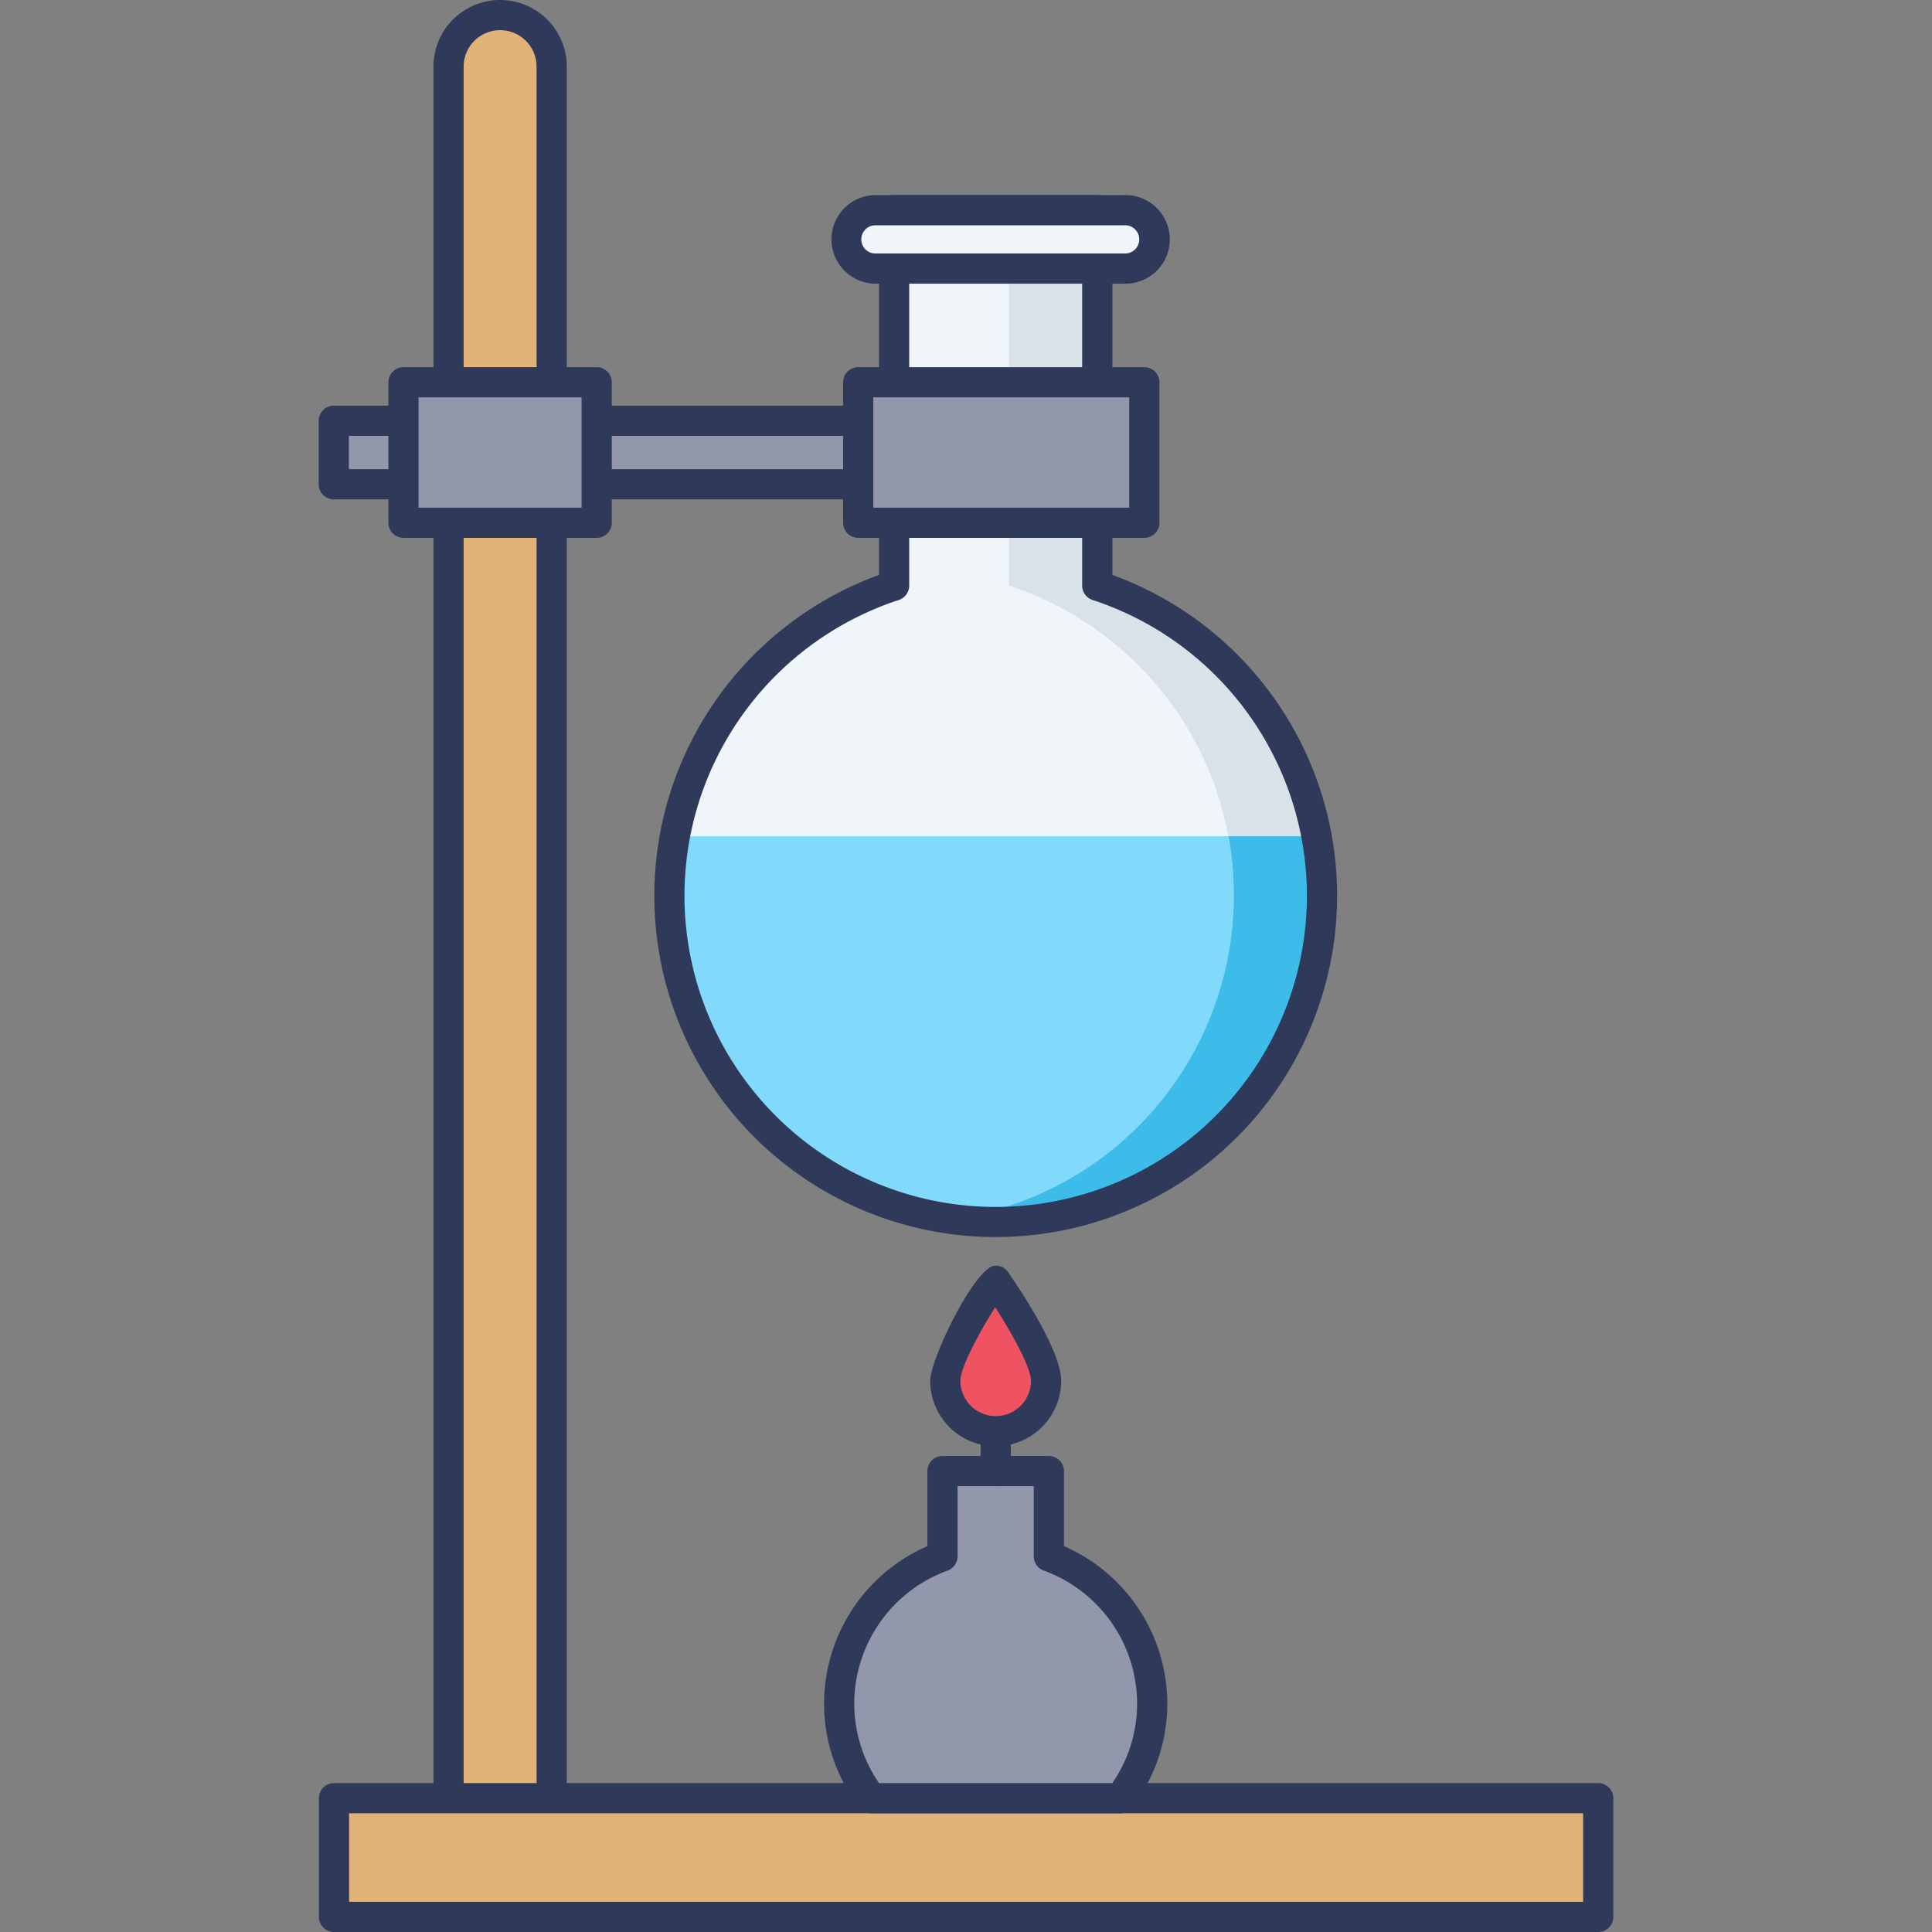 <svg id="icon" height="512" viewBox="0 0 128 128" width="512" xmlns="http://www.w3.org/2000/svg"><rect x="0" y="0" width="128" height="128" fill="#808080" stroke="none"/><path d="m33.134 1a3.416 3.416 0 0 0 -3.416 3.416v119.384h6.832v-119.384a3.416 3.416 0 0 0 -3.416-3.416z" fill="#e1b378"/><path d="m37.55 124.8h-8.832v-120.384a4.416 4.416 0 0 1 8.832 0zm-6.832-2h4.832v-118.384a2.416 2.416 0 1 0 -4.832 0z" fill="#2f3a5a"/><path d="m22.128 119.136h83.758v7.864h-83.758z" fill="#e1b378"/><path d="m105.886 128h-83.758a1 1 0 0 1 -1-1v-7.864a1 1 0 0 1 1-1h83.758a1 1 0 0 1 1 1v7.864a1 1 0 0 1 -1 1zm-82.758-2h81.758v-5.864h-81.758z" fill="#2f3a5a"/><path d="m22.114 27.877h34.745v4.207h-34.745z" fill="#9297ab"/><path d="m56.859 33.084h-34.745a1 1 0 0 1 -1-1v-4.207a1 1 0 0 1 1-1h34.745a1 1 0 0 1 1 1v4.208a1 1 0 0 1 -1 .999zm-33.745-2h32.745v-2.207h-32.745z" fill="#2f3a5a"/><path d="m72.7 38.8v-24.875h-13.463v24.875a21.617 21.617 0 1 0 13.459 0z" fill="#f0f5f9"/><path d="m87.588 59.338a21.626 21.626 0 0 1 -21.621 21.621 22.767 22.767 0 0 1 -2.911-.195h-.012a21.64 21.64 0 0 1 -18.7-21.426 20.916 20.916 0 0 1 .378-3.934h42.488c.11.572.195 1.145.256 1.73a5.994 5.994 0 0 1 .061.658 1.631 1.631 0 0 1 .012.244c.036.425.049.864.049 1.302z" fill="#81dafc"/><path d="m87.588 59.338a21.626 21.626 0 0 1 -21.621 21.621 22.959 22.959 0 0 1 -2.923-.195 21.616 21.616 0 0 0 3.8-41.963v-24.872h5.847v24.871a21.625 21.625 0 0 1 14.897 20.538z" fill="#d9e2e9"/><path d="m87.588 59.338a21.626 21.626 0 0 1 -21.621 21.621 22.767 22.767 0 0 1 -2.911-.195 21.639 21.639 0 0 0 18.685-21.426 21.985 21.985 0 0 0 -.353-3.934h5.822c.11.572.195 1.145.256 1.73a5.994 5.994 0 0 1 .061.658 1.631 1.631 0 0 1 .012.244c.036.425.049.864.049 1.302z" fill="#3dbce9"/><path d="m65.966 81.957a22.613 22.613 0 0 1 -7.729-43.865v-24.167a1 1 0 0 1 1-1h13.463a1 1 0 0 1 1 1v24.166a22.613 22.613 0 0 1 -7.729 43.865zm-5.729-67.032v23.875a1 1 0 0 1 -.688.95 20.618 20.618 0 1 0 12.835 0 1 1 0 0 1 -.688-.95v-23.875z" fill="#2f3a5a"/><path d="m74.512 13.925h-16.544a1.935 1.935 0 0 0 0 3.87h16.544a1.935 1.935 0 0 0 0-3.87z" fill="#f0f5f9"/><path d="m74.513 18.794h-16.545a2.935 2.935 0 0 1 0-5.869h16.545a2.935 2.935 0 1 1 0 5.869zm-16.545-3.869a.935.935 0 0 0 0 1.869h16.545a.935.935 0 1 0 0-1.869z" fill="#2f3a5a"/><path d="m56.859 25.327h18.956v9.307h-18.956z" fill="#9297ab"/><path d="m75.815 35.634h-18.956a1 1 0 0 1 -1-1v-9.307a1 1 0 0 1 1-1h18.956a1 1 0 0 1 1 1v9.307a1 1 0 0 1 -1 1zm-17.956-2h16.956v-7.307h-16.956z" fill="#2f3a5a"/><path d="m26.735 25.327h12.796v9.307h-12.796z" fill="#9297ab"/><path d="m39.532 35.634h-12.8a1 1 0 0 1 -1-1v-9.307a1 1 0 0 1 1-1h12.8a1 1 0 0 1 1 1v9.307a1 1 0 0 1 -1 1zm-11.8-2h10.8v-7.307h-10.8z" fill="#2f3a5a"/><path d="m69.492 103.114v-5.65h-7.05v5.65a10.342 10.342 0 0 0 -4.712 16.023h16.47a10.342 10.342 0 0 0 -4.712-16.023z" fill="#9297ab"/><path d="m74.2 120.136h-16.471a1 1 0 0 1 -.795-.393 11.264 11.264 0 0 1 -2.337-6.888 11.4 11.4 0 0 1 6.845-10.419v-4.972a1 1 0 0 1 1-1h7.049a1 1 0 0 1 1 1v4.972a11.4 11.4 0 0 1 6.845 10.419 11.259 11.259 0 0 1 -2.336 6.889 1 1 0 0 1 -.8.392zm-15.964-2h15.457a9.254 9.254 0 0 0 1.643-5.281 9.391 9.391 0 0 0 -6.185-8.8 1 1 0 0 1 -.66-.94v-4.65h-5.049v4.65a1 1 0 0 1 -.66.94 9.391 9.391 0 0 0 -6.185 8.8 9.262 9.262 0 0 0 1.642 5.281z" fill="#2f3a5a"/><path d="m65.967 98.464a1 1 0 0 1 -1-1v-4.164a1 1 0 0 1 2 0v4.165a1 1 0 0 1 -1 .999z" fill="#2f3a5a"/><path d="m69.306 91.48a3.339 3.339 0 0 1 -6.679 0c0-1.844 3.2-6.619 3.339-6.627 0 0 3.34 4.783 3.34 6.627z" fill="#ef5361"/><path d="m65.966 95.819a4.344 4.344 0 0 1 -4.339-4.339c0-1.444 2.981-7.548 4.279-7.625a.984.984 0 0 1 .88.426c.587.842 3.52 5.145 3.52 7.2a4.345 4.345 0 0 1 -4.34 4.338zm-.03-9.211c-.93 1.462-2.309 3.937-2.309 4.872a2.339 2.339 0 1 0 4.679 0c0-.854-1.212-3.063-2.37-4.872z" fill="#2f3a5a"/></svg>